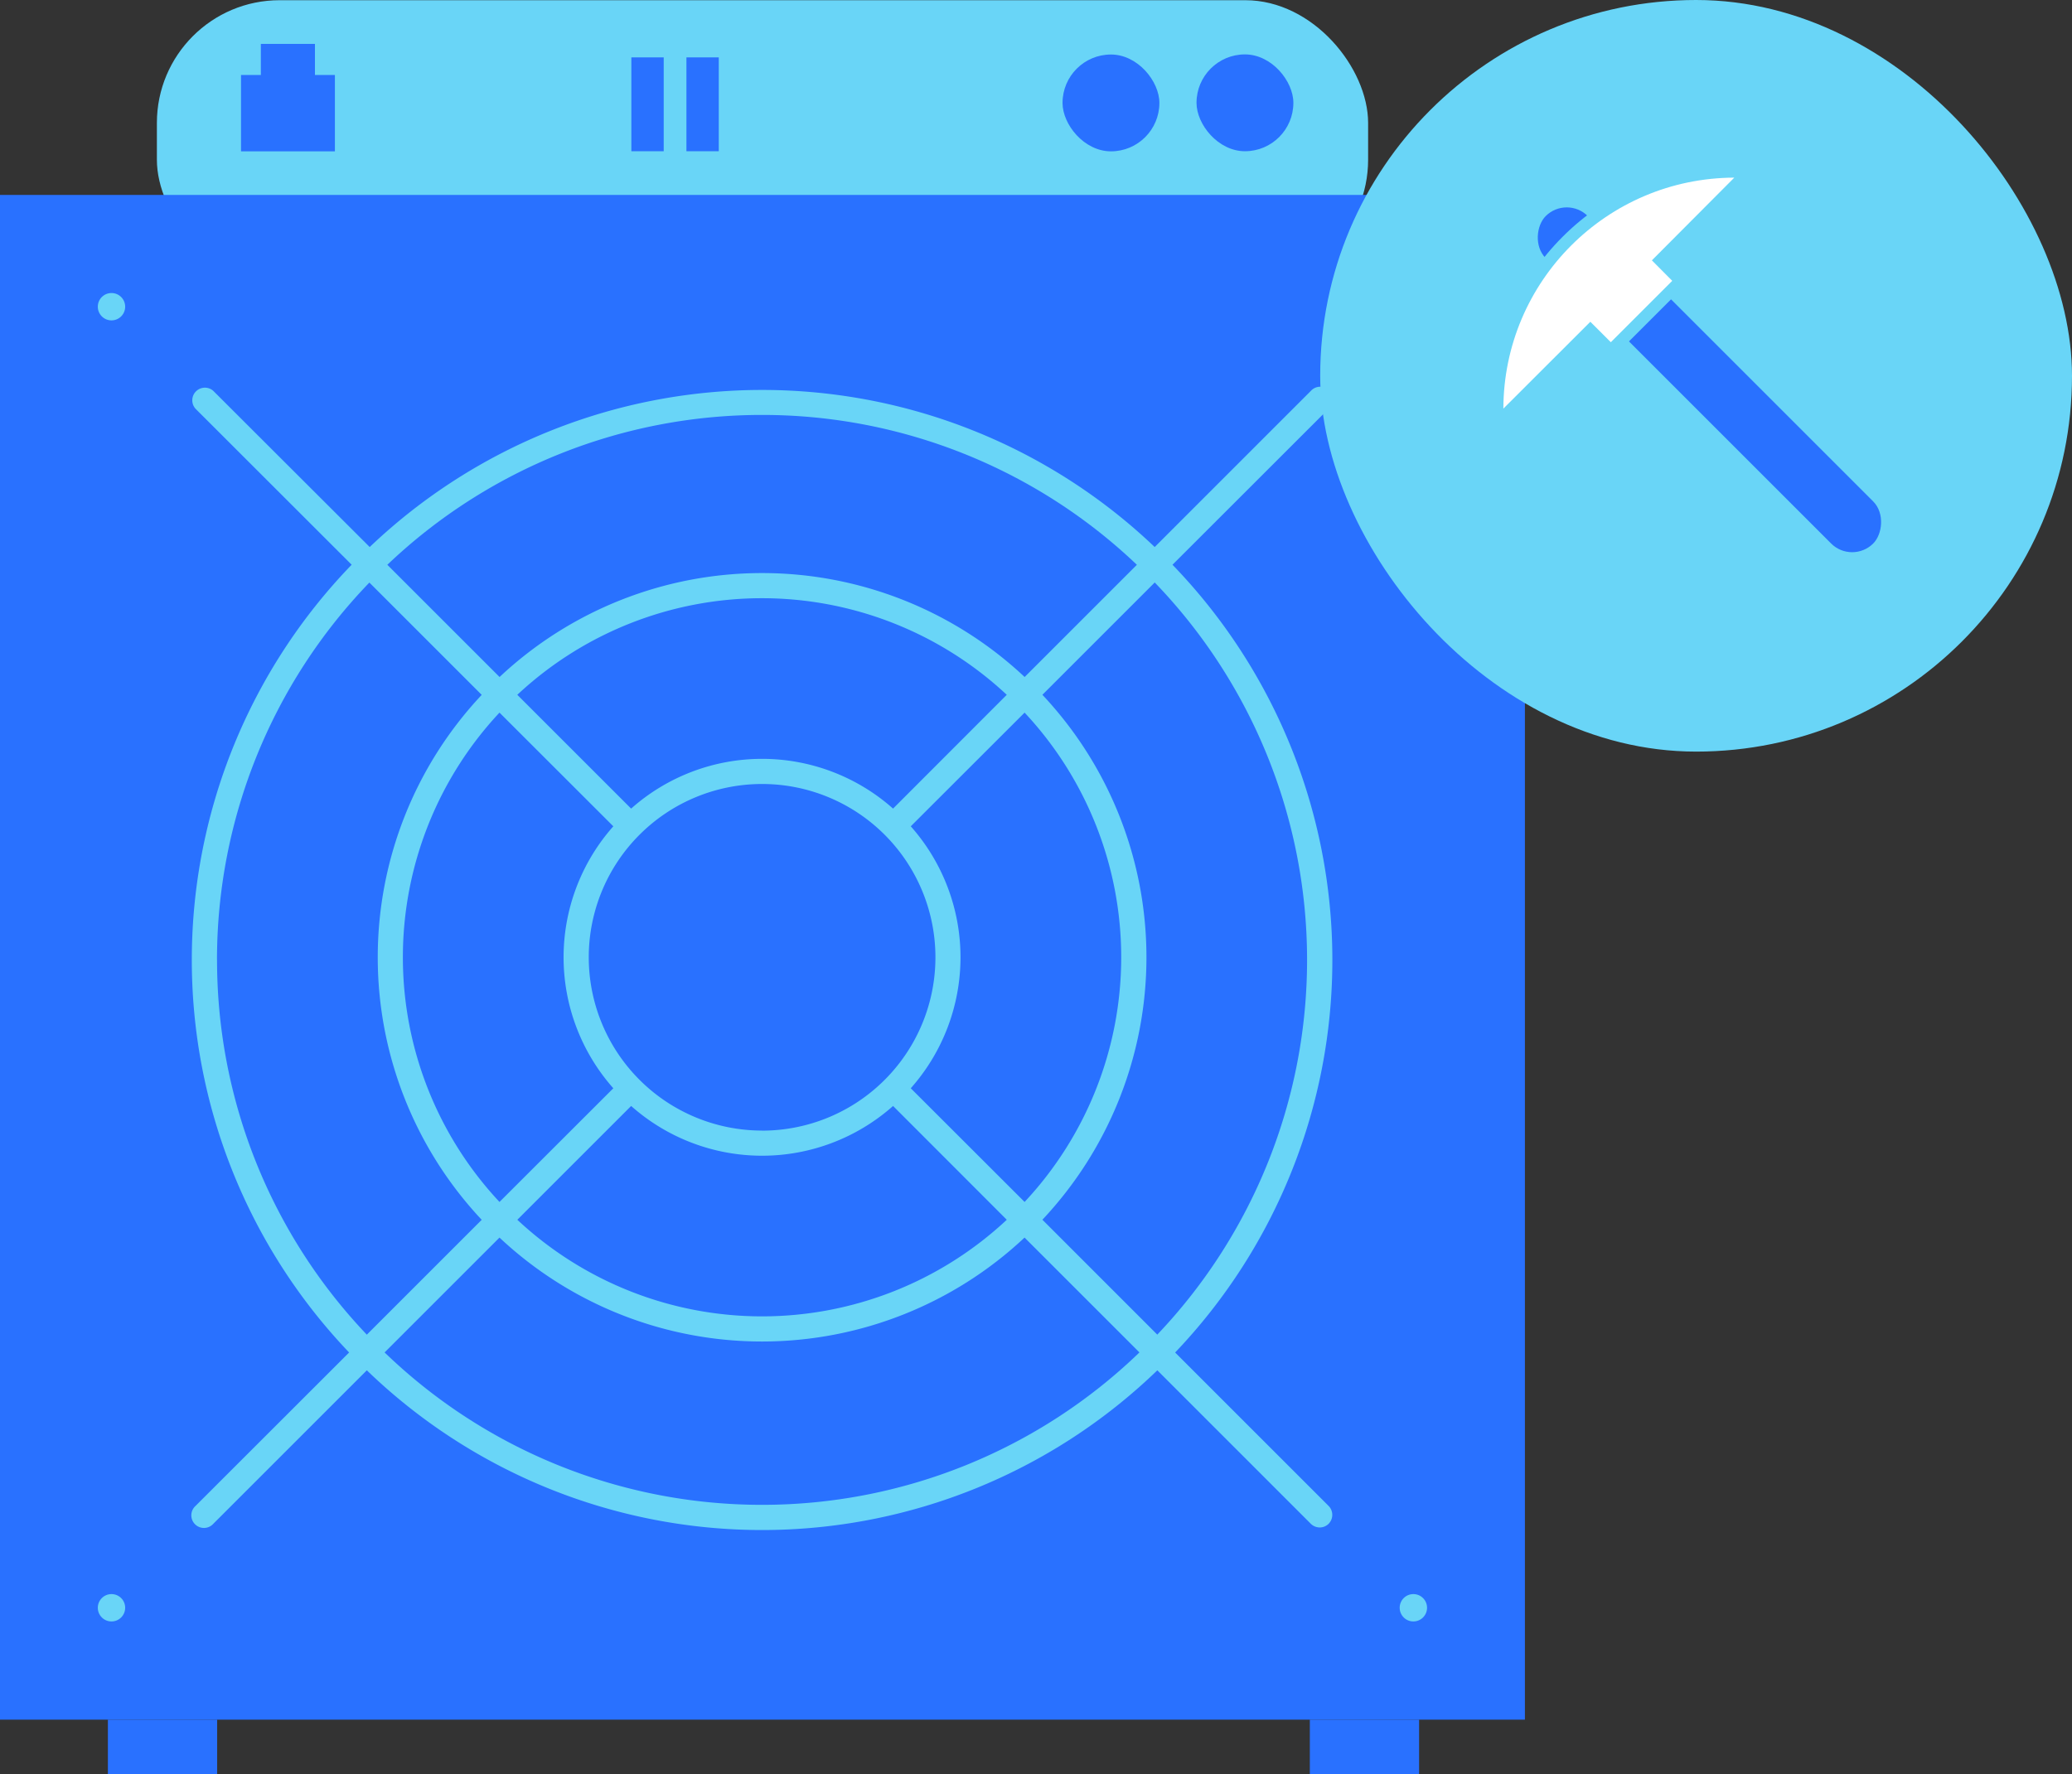 <svg xmlns="http://www.w3.org/2000/svg" width="169.288" height="145" viewBox="0 0 169.288 145"><rect x="0" y="0" width="169.288" height="145" fill="#333333" stroke="none"/><defs><style>.a,.g{fill:#69d5f7;}.b{fill:#2971ff;}.c{fill:#a1c0ff;}.d{fill:none;}.e{fill:#fff;}.f,.g{stroke:none;}</style></defs><g transform="translate(-164.3 -37.25)"><rect class="a" width="98.961" height="23.063" rx="10.03" transform="translate(276.079 60.33) rotate(180)"/><rect class="b" width="124.589" height="124.606" transform="translate(164.3 53.18)"/><path class="a" d="M262.5,88.242l12.758-12.749a1.031,1.031,0,1,0-1.456-1.456L261.045,86.795a46.473,46.473,0,0,0-64.136,0L184.133,74.037a1.031,1.031,0,0,0-1.456,1.456l12.758,12.749a46.464,46.464,0,0,0-.208,64.379l-12.55,12.541a1.031,1.031,0,1,0,1.456,1.456l12.541-12.541a46.473,46.473,0,0,0,64.587,0L273.8,166.619a1.04,1.04,0,0,0,.728.3,1.023,1.023,0,0,0,.728-.3,1.04,1.04,0,0,0,0-1.456l-12.541-12.541a46.473,46.473,0,0,0-.217-64.379ZM228.968,76a44.332,44.332,0,0,1,30.621,12.247l-9.17,9.17a31.332,31.332,0,0,0-42.9,0l-9.17-9.17A44.341,44.341,0,0,1,228.968,76Zm0,58.485a14.162,14.162,0,1,1,14.162-14.162A14.162,14.162,0,0,1,228.968,134.49Zm10.7-26.313a16.112,16.112,0,0,0-21.4,0l-9.3-9.3a29.269,29.269,0,0,1,39.99,0Zm-22.855,1.447a16.129,16.129,0,0,0,0,21.408l-9.3,9.291a29.269,29.269,0,0,1,0-39.99Zm1.456,22.855a16.112,16.112,0,0,0,21.4,0l9.291,9.3a29.269,29.269,0,0,1-39.99,0Zm22.846-1.447a16.129,16.129,0,0,0,0-21.408l9.3-9.291a29.269,29.269,0,0,1,0,39.99Zm-56.683-10.487A44.393,44.393,0,0,1,196.882,89.7l9.178,9.178a31.331,31.331,0,0,0,0,42.9l-9.386,9.386A44.393,44.393,0,0,1,184.436,120.544Zm44.531,44.531a44.358,44.358,0,0,1-30.837-12.455l9.386-9.386a31.332,31.332,0,0,0,42.9,0l9.386,9.386a44.358,44.358,0,0,1-30.837,12.455Zm22.907-23.3a31.314,31.314,0,0,0,0-42.9l9.178-9.178a44.436,44.436,0,0,1,.208,61.467Z" transform="translate(-2.403 -4.84)"/><circle class="a" cx="1.118" cy="1.118" r="1.118" transform="translate(172.291 61.197)"/><path class="c" d="M297.3,67.116A1.118,1.118,0,1,0,296.18,66,1.118,1.118,0,0,0,297.3,67.116Z" transform="translate(-17.565 -3.683)"/><circle class="a" cx="1.118" cy="1.118" r="1.118" transform="translate(172.291 167.525)"/><circle class="a" cx="1.118" cy="1.118" r="1.118" transform="translate(278.658 167.525)"/><rect class="a" width="61.424" height="61.424" rx="30.712" transform="translate(272.164 37.25)"/><rect class="b" width="7.67" height="6.24" transform="translate(183.992 43.378)"/><rect class="b" width="4.42" height="5.616" transform="translate(185.612 40.838)"/><rect class="b" width="2.643" height="7.67" transform="translate(215.884 41.939)"/><rect class="b" width="2.643" height="7.67" transform="translate(220.383 41.939)"/><rect class="b" width="7.913" height="7.913" rx="3.957" transform="translate(262.059 41.696)"/><rect class="b" width="7.913" height="7.913" rx="3.957" transform="translate(251.112 41.705)"/><rect class="b" width="8.927" height="4.464" transform="translate(280.244 182.25) rotate(180)"/><rect class="b" width="8.927" height="4.464" transform="translate(182.042 182.25) rotate(180)"/><rect class="d" width="42.573" height="42.573" transform="translate(282.678 47.321)"/><rect class="b" width="37.84" height="4.862" rx="2.431" transform="translate(292.307 53.191) rotate(45)"/><g class="e" transform="translate(-17.871 -1.233)"><path class="f" d="M 304.497 73.086 L 304.5 71.876 C 304.507 69.264 305.024 66.73 306.036 64.345 C 307.014 62.041 308.41 59.971 310.187 58.194 C 311.964 56.416 314.033 55.018 316.337 54.039 C 318.721 53.026 321.255 52.508 323.867 52.5 L 325.076 52.496 L 324.222 53.353 L 317.839 59.761 L 319.152 61.08 L 319.504 61.434 L 319.152 61.787 L 314.133 66.805 L 313.78 67.158 L 313.426 66.805 L 312.107 65.485 L 305.353 72.231 L 304.497 73.086 Z"/><path class="g" d="M 323.868 53 C 313.458 53.033 305.029 61.467 305 71.877 L 312.107 64.779 L 313.78 66.451 L 318.798 61.433 L 317.134 59.76 L 323.868 53 M 326.284 51.992 L 324.577 53.706 L 318.545 59.761 L 319.507 60.728 L 320.21 61.435 L 319.505 62.14 L 314.487 67.158 L 313.78 67.866 L 313.073 67.158 L 312.107 66.192 L 305.707 72.584 L 303.993 74.296 L 304 71.874 C 304.007 69.195 304.538 66.596 305.576 64.15 C 306.579 61.786 308.011 59.664 309.834 57.84 C 311.656 56.017 313.778 54.583 316.141 53.579 C 318.587 52.54 321.186 52.009 323.865 52 L 326.284 51.992 Z"/></g></g></svg>